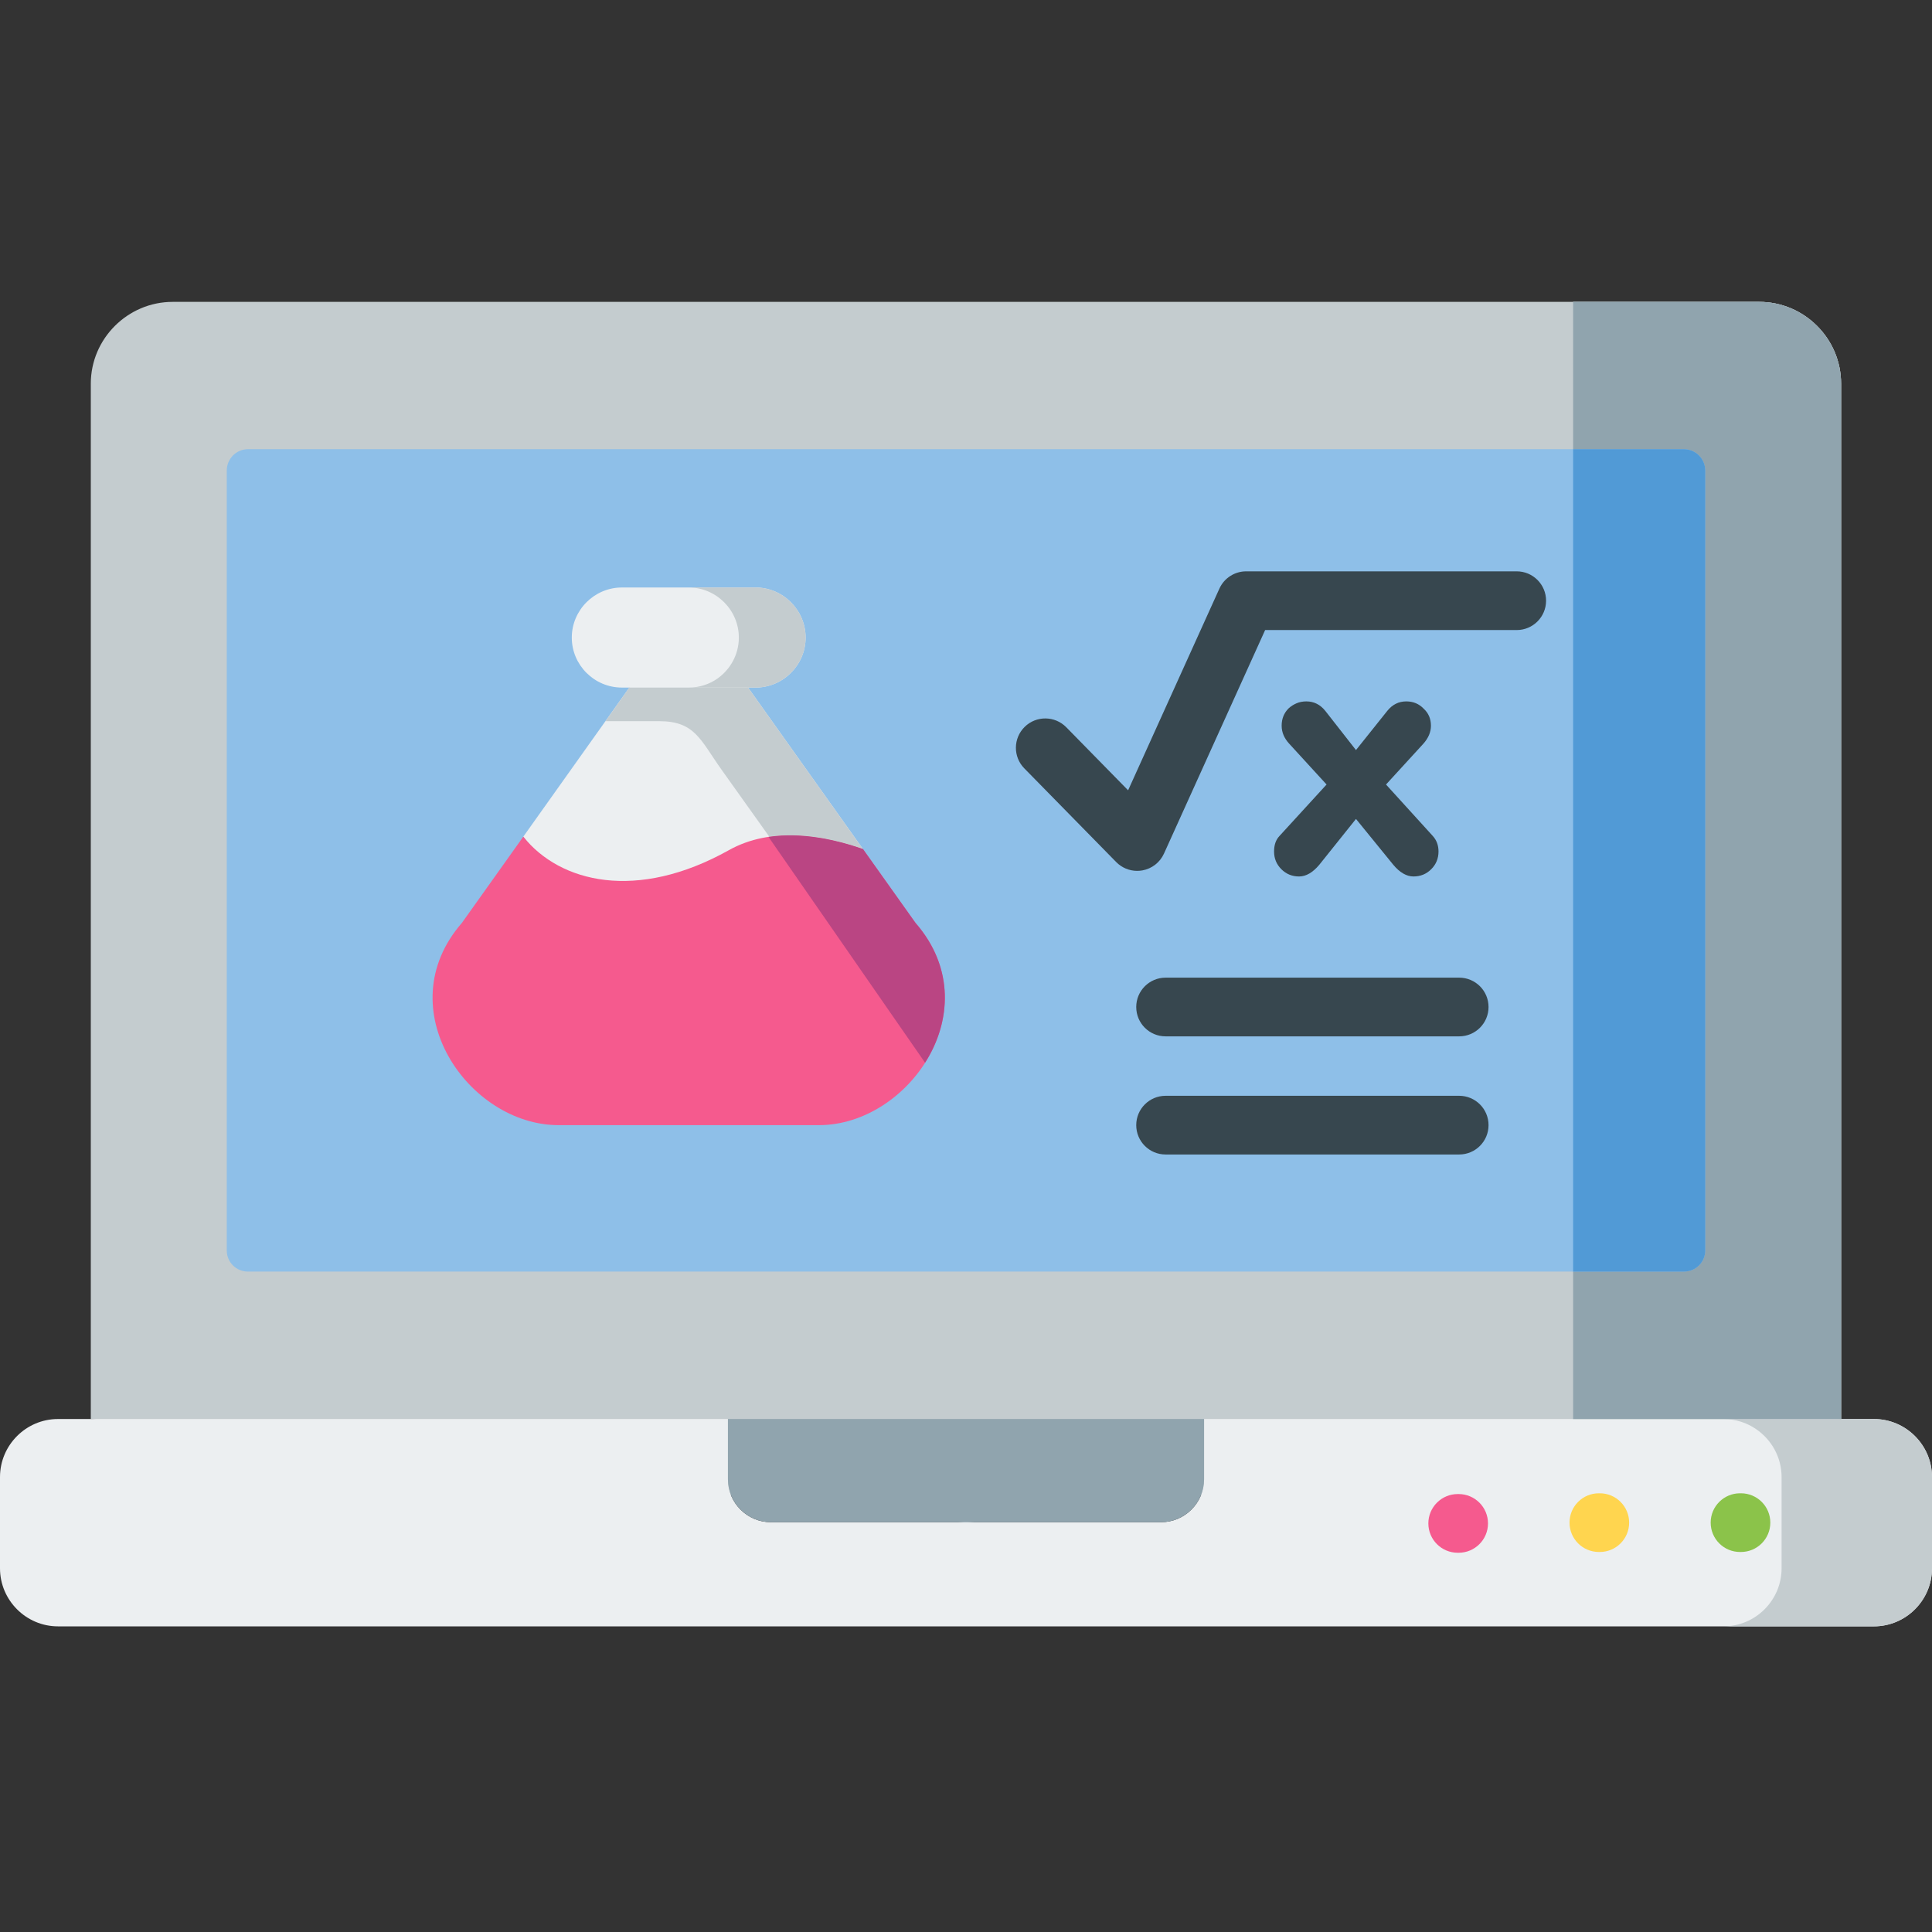 <svg height="512pt" viewBox="0 -80 512 512" width="512pt" xmlns="http://www.w3.org/2000/svg"><rect x="0" y="-80" width="512" height="512" fill="#333333" stroke="none"/><g fill-rule="evenodd"><path d="m466.211 0h-420.449c-11.914 0-21.699 9.746-21.699 21.68v274.375l231.922 27.457 231.926-27.457v-274.375c-.004-11.934-9.754-21.68-21.699-21.68zm0 0" fill="#c4cccf"/><path d="m192.91 296.055h-177.551c-8.438 0-15.359 6.914-15.359 15.379v24.188c0 8.465 6.922 15.379 15.359 15.379h481.25c8.469 0 15.391-6.914 15.391-15.379v-24.188c0-8.461-6.922-15.379-15.391-15.379h-177.52v15.992c0 6.242-5.141 11.348-11.387 11.348h-103.434c-6.25 0-11.359-5.105-11.359-11.348zm0 0" fill="#eceff1"/><path d="m192.91 296.055v15.992c0 6.242 5.109 11.348 11.359 11.348h103.434c6.25 0 11.391-5.105 11.391-11.348v-15.992zm0 0" fill="#90a4ae"/><path d="m451.902 44.676v206.734c0 3.094-2.543 5.574-5.637 5.574h-29.375v39.07h71.016v-274.375c0-11.934-9.754-21.68-21.695-21.68h-49.32v39.043h29.375c3.098 0 5.637 2.539 5.637 5.633zm0 0" fill="#c4cccf"/><path d="m465.395 298.738c4.059 2.773 6.746 7.441 6.746 12.695v24.188c0 8.465-6.922 15.379-15.391 15.379h39.859c8.469 0 15.391-6.914 15.391-15.379v-24.188c0-8.461-6.922-15.379-15.391-15.379h-39.77c3.152.031 6.102.992 8.555 2.684zm0 0" fill="#c4cccf"/><path d="m416.891 296.055h71.016v-274.375c0-11.934-9.754-21.68-21.695-21.68h-49.32zm0 0" fill="#90a4ae"/></g><path d="m461.363 331.293h-.234c-4.301 0-7.785-3.484-7.785-7.781s3.484-7.777 7.785-7.777h.234c4.301 0 7.789 3.48 7.789 7.777s-3.488 7.781-7.789 7.781zm0 0" fill="#8bc34a"/><path d="m423.957 331.293h-.234c-4.301 0-7.785-3.484-7.785-7.781s3.484-7.777 7.785-7.777h.234c4.301 0 7.785 3.48 7.785 7.777s-3.484 7.781-7.785 7.781zm0 0" fill="#ffd54f"/><path d="m386.547 331.496h-.23c-4.301 0-7.789-3.48-7.789-7.777s3.488-7.781 7.789-7.781h.23c4.301 0 7.789 3.484 7.789 7.781s-3.488 7.777-7.789 7.777zm0 0" fill="#f55a8e"/><path d="m451.902 251.41v-206.734c0-3.094-2.543-5.633-5.637-5.633h-380.562c-3.094 0-5.605 2.539-5.605 5.633v206.734c0 3.094 2.512 5.574 5.605 5.574h380.562c3.098 0 5.637-2.48 5.637-5.574zm0 0" fill="#8ebfe8" fill-rule="evenodd"/><path d="m416.891 39.043v217.941h29.375c3.094 0 5.637-2.48 5.637-5.574v-206.734c0-3.094-2.543-5.633-5.637-5.633zm0 0" fill="#519ad6" fill-rule="evenodd"/><path d="m301.363 150.789c-2.07 0-4.082-.828-5.559-2.336l-24.355-24.832c-3.008-3.066-2.961-7.992.113-11.004 3.07-3.008 8-2.953 11.012.113l16.387 16.711 24.191-53.453c1.262-2.785 4.035-4.578 7.094-4.578h71.691c4.301 0 7.789 3.484 7.789 7.781s-3.488 7.781-7.789 7.781h-66.664l-26.809 59.242c-1.062 2.34-3.207 4.008-5.738 4.457-.457.078-.91.117-1.363.117zm0 0" fill="#37474f"/><path d="m359.348 137.027-9.719 12.145c-1.734 2.066-3.523 3.102-5.367 3.102s-3.406-.645-4.691-1.926c-1.289-1.285-1.93-2.852-1.93-4.691 0-1.73.473-3.098 1.426-4.105l12.488-13.648-9.891-10.805c-1.34-1.449-2.012-3.043-2.012-4.773 0-1.844.613-3.375 1.844-4.605.613-.559 1.312-1.004 2.098-1.34.781-.336 1.645-.504 2.598-.504 2.012 0 3.688.84 5.027 2.512l8.129 10.387 8.297-10.387c1.344-1.672 3.02-2.512 5.031-2.512 1.844 0 3.379.645 4.609 1.926 1.285 1.172 1.93 2.68 1.93 4.523 0 1.672-.672 3.266-2.016 4.773l-9.887 10.805 12.402 13.648c1.008 1.117 1.508 2.484 1.508 4.102 0 1.844-.641 3.41-1.926 4.691-1.285 1.285-2.852 1.926-4.695 1.926s-3.633-1.031-5.363-3.098zm0 0" fill="#37474f"/><path d="m386.695 225.953h-77.797c-4.301 0-7.785-3.48-7.785-7.777s3.484-7.781 7.785-7.781h77.797c4.301 0 7.785 3.484 7.785 7.781s-3.488 7.777-7.785 7.777zm0 0" fill="#37474f"/><path d="m386.695 194.645h-77.797c-4.301 0-7.785-3.48-7.785-7.777 0-4.297 3.484-7.781 7.785-7.781h77.797c4.301 0 7.785 3.484 7.785 7.781 0 4.297-3.488 7.777-7.785 7.777zm0 0" fill="#37474f"/><path d="m138.68 141.727c9.727 12.195 28.621 32.094 52.973 18.469 11.273-6.301 26.402-18.906 37.031-15.203l-30.43-42.777-15.742-9.277-15.738 9.277zm0 0" fill="#eceff1" fill-rule="evenodd"/><path d="m166.773 102.215h33.438c7.301 0 13.285-5.953 13.285-13.246s-5.984-13.277-13.285-13.277h-35.395c-7.301 0-13.285 5.984-13.285 13.277 0 7.297 5.984 13.246 13.285 13.246zm0 0" fill="#eceff1" fill-rule="evenodd"/><path d="m122.414 164.57c-19.828 22.762 1.754 53.605 25.609 53.605h69.008c23.828 0 45.406-30.844 25.578-53.605l-13.926-19.578c-10.633-3.707-24.297-5.98-35.539.32-24.355 13.629-44.738 8.609-54.465-3.586zm0 0" fill="#f55a8e" fill-rule="evenodd"/><path d="m195.801 88.969c0 4.465-2.25 8.434-5.664 10.855-2.164 1.516-4.789 2.391-7.625 2.391h17.699c7.301 0 13.285-5.953 13.285-13.246s-5.984-13.277-13.285-13.277h-17.695c7.297 0 13.285 5.98 13.285 13.277zm0 0" fill="#c4cccf" fill-rule="evenodd"/><path d="m191.242 124.012 12.645 17.742c8.5-1.227 17.406.672 24.793 3.238l-30.426-42.777h-31.48l-6.309 8.902h14.191c9.52-.004 10.922 4.93 16.586 12.895zm0 0" fill="#c4cccf" fill-rule="evenodd"/><path d="m209.059 149.574 36.094 52.055c6.863-10.766 7.941-25.035-2.543-37.059l-13.926-19.578c-7.391-2.566-16.297-4.465-24.793-3.238-.09 0-.148.027-.234.027zm0 0" fill="#ba4583" fill-rule="evenodd"/></svg>